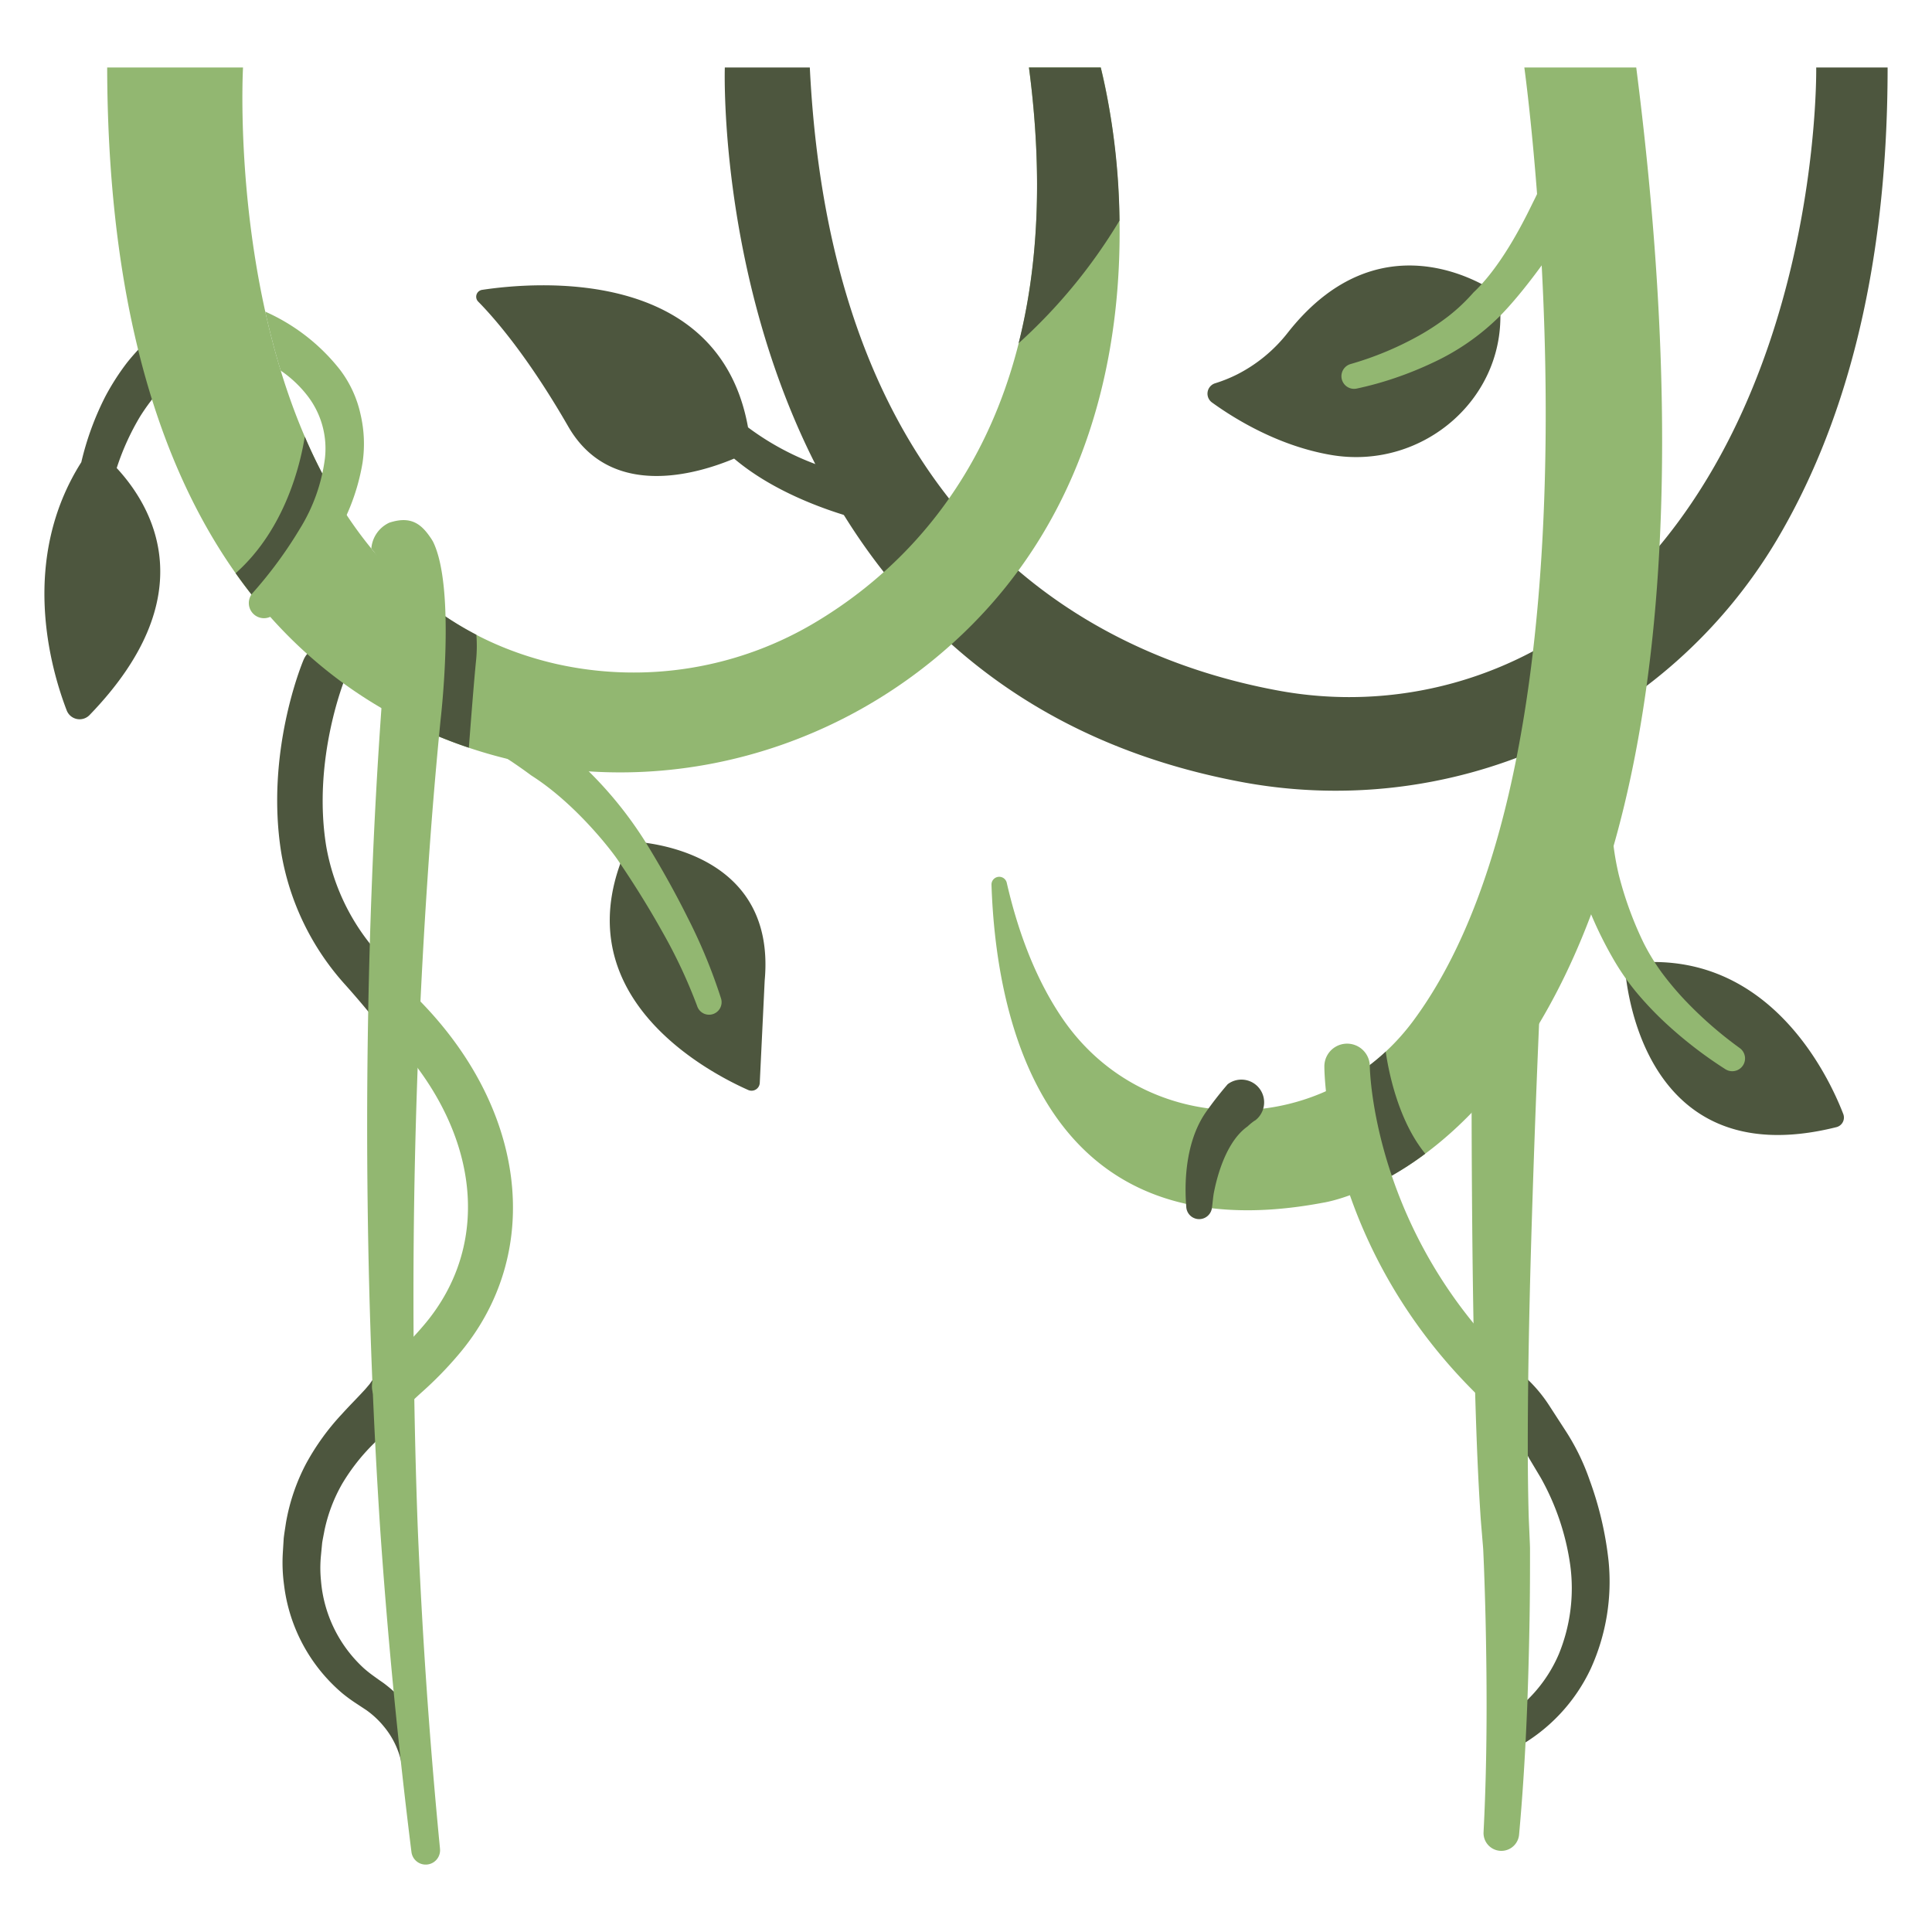 <svg id="Flat" height="512" viewBox="0 0 340 340" width="512" xmlns="http://www.w3.org/2000/svg"><path d="m155.033 84.3c-.117 0-5.345-.778-6.448-1.053a47.532 47.532 0 0 1 -16.944-8.036c-5.092-28.417-37.595-25.594-46.8-24.2a1.223 1.223 0 0 0 -.686 2.067c2.79 2.827 8.688 9.544 15.837 21.964 7.475 12.985 22.743 8.375 29.2 5.664 10.311 8.734 25.822 11.622 25.978 11.619a4.015 4.015 0 0 0 -.139-8.028z" fill="#4d563e"/><path d="m33.1 59.022a4 4 0 0 0 -5.643-.46 37.737 37.737 0 0 0 -5.088 5.24 42.447 42.447 0 0 0 -3.859 6.021 50.921 50.921 0 0 0 -4.2 11.515c-10.848 17.121-5.473 36.132-2.569 43.686a2.433 2.433 0 0 0 4.032.8c20.261-20.961 11.12-36.587 4.766-43.457a43.931 43.931 0 0 1 4.123-9.083 35.083 35.083 0 0 1 3.48-4.649 30.013 30.013 0 0 1 4.221-3.755l.069-.051c.072-.053.142-.109.211-.167a4 4 0 0 0 .457-5.64z" fill="#4d563e"/><path d="m267.182 241.3a25.429 25.429 0 0 1 5.423 6l2.942 4.54a39.513 39.513 0 0 1 4.2 8.628 60.026 60.026 0 0 1 3.339 14.284 36.965 36.965 0 0 1 -3.133 18.893 30.761 30.761 0 0 1 -13.032 13.9 2.906 2.906 0 0 1 -3.87-.886 2.787 2.787 0 0 1 .949-3.859l.108-.064a24.884 24.884 0 0 0 10.221-11.641 30.508 30.508 0 0 0 2.009-15.64 43.948 43.948 0 0 0 -5.178-15.37l-2.125-3.559c-2.313-4.692-7.78-9.847-7.78-9.847l-.057-.064a4.152 4.152 0 0 1 .1-5.669 4 4 0 0 1 5.8.258c.024.025.06.068.084.096z" fill="#4d563e"/><path d="m285.924 169.67s1.407 37.657 37.244 28.692a1.742 1.742 0 0 0 1.22-2.307c-2.606-6.755-13.457-29.955-38.464-26.385z" fill="#4d563e"/><path d="m303.643 188.165a73.881 73.881 0 0 1 -10.9-8.474 59.466 59.466 0 0 1 -4.794-5.095 43.015 43.015 0 0 1 -4.081-5.911 69.406 69.406 0 0 1 -5.723-12.735 52.1 52.1 0 0 1 -1.731-6.945 65.662 65.662 0 0 1 -.8-7.044v-.025a4 4 0 1 1 7.991-.512c.007.1.009.213.008.315a47.286 47.286 0 0 0 1.284 12.286 62.913 62.913 0 0 0 4.332 11.87 37.287 37.287 0 0 0 3.183 5.224 53.933 53.933 0 0 0 4.054 4.841 69.433 69.433 0 0 0 9.62 8.426l.08.058a2.248 2.248 0 0 1 -2.52 3.721z" fill="#92b771"/><path d="m73.14 245.551c-.3.58-.63 1.2-.968 1.717l-1 1.314-.976 1.073c-.327.358-.629.639-.945.962-1.245 1.238-2.417 2.329-3.5 3.448a35.125 35.125 0 0 0 -5.531 7.054 28.062 28.062 0 0 0 -3.117 8.2c-.131.733-.294 1.46-.406 2.2l-.218 2.253a22.306 22.306 0 0 0 .009 4.408 23.5 23.5 0 0 0 7.536 15.4 21.944 21.944 0 0 0 1.718 1.366l.9.648c.394.28.8.539 1.177.839a21.139 21.139 0 0 1 4.016 4.041 20.023 20.023 0 0 1 4.075 10.526 2.537 2.537 0 0 1 -5.05.476v-.042a14.814 14.814 0 0 0 -3.314-7.608 15.616 15.616 0 0 0 -3.071-2.869l-2.011-1.327a27.426 27.426 0 0 1 -2.225-1.644 29.673 29.673 0 0 1 -10.252-19.071 28.935 28.935 0 0 1 -.224-5.5l.165-2.695c.1-.9.259-1.8.39-2.7a35.183 35.183 0 0 1 3.531-10.411 42.5 42.5 0 0 1 6.345-8.785c1.174-1.3 2.381-2.51 3.44-3.647.253-.278.546-.573.765-.836l.668-.788c.157-.232.312-.456.477-.677a3.376 3.376 0 0 1 .236-.452l.711-.981a3.92 3.92 0 0 1 6.654 4.106z" fill="#4d563e"/><path d="m69.466 181.394a4 4 0 0 1 -3.123-1.5c-1.767-2.2-3.621-4.394-5.511-6.511a46.034 46.034 0 0 1 -11.336-23.3c-2.834-17.693 3.647-33.3 3.925-33.961a4 4 0 0 1 7.37 3.112c-.111.267-5.845 14.292-3.4 29.583a38.082 38.082 0 0 0 9.409 19.242c1.984 2.22 3.929 4.519 5.784 6.832a4 4 0 0 1 -3.118 6.5z" fill="#4d563e"/><path d="m142.515 11.88h-14.959s-3.61 107.193 89.785 125.514a90.3 90.3 0 0 0 95.317-42.322c11.219-18.888 19.53-45.575 19.53-83.192h-12.565s.988 59.567-36.192 93.189a68.8 68.8 0 0 1 -59.006 16.362c-30.846-5.825-77.915-28.12-81.91-109.551z" fill="#4d563e"/><path d="m18.862 11.88h23.905s-5.167 91.02 54.975 104.93a62.278 62.278 0 0 0 46.21-7.567c19.764-11.985 44.839-38.949 37.127-97.363h12.636s16.542 60.579-24.225 99.608c-24.725 23.669-61.126 31.192-92.688 17.949-28.119-11.798-57.761-42.131-57.94-117.557z" fill="#92b771"/><path d="m110.825 148.071s25.967.393 23.747 24.494l-.866 18a1.445 1.445 0 0 1 -2.027 1.26c-7.51-3.337-33.769-17.238-20.854-43.754z" fill="#4d563e"/><path d="m263.743 51.806s-19.918-15.082-37.094 6.714a26.615 26.615 0 0 1 -8.949 7.38 25.341 25.341 0 0 1 -3.859 1.552 1.913 1.913 0 0 0 -.558 3.372c4.107 2.97 11.8 7.686 21.012 9.248 16.305 2.761 31.275-10.372 29.623-26.828q-.071-.709-.175-1.438z" fill="#4d563e"/><path d="m268.259 11.88s16.477 119.158-19.544 167.763c-15.568 21.008-47.109 21.138-61.8-.494-3.984-5.868-7.4-13.607-9.739-23.778a1.361 1.361 0 0 0 -2.69.328c.759 23.038 8.758 65.341 58.387 55.951 0 0 79.151-11.307 55.078-199.77z" fill="#92b771"/><path d="m73.38 127.907q1.712.812 3.422 1.53 2.829 1.188 5.709 2.149c.394-5.173.923-11.9 1.26-15.264a25.157 25.157 0 0 0 .061-4.616 56.522 56.522 0 0 1 -8.626-5.53z" fill="#4d563e"/><g fill="#92b771"><path d="m76.182 95.276c4.108 8.2 1.347 31.465 1.347 31.465q-1.39 14.1-2.318 28.272-1.9 28.326-2.329 56.756-.417 28.413.625 56.835 1.17 28.4 3.924 56.722v.021a2.528 2.528 0 0 1 -5.025.558q-3.544-28.386-5.508-56.952-1.856-28.557-2.2-57.2-.355-28.626.783-57.268.56-14.317 1.561-28.633s1.293-18.233 1.207-20.474c-.19-6.185-2.9-8.836-2.9-8.836a5.472 5.472 0 0 1 3.165-4.559c3.832-1.252 5.665.233 7.387 2.838.063.094.122.19.178.287z"/><path d="m92 125.789c2.249 1.609 4.191 3.185 6.174 4.89q2.942 2.533 5.671 5.3a68.967 68.967 0 0 1 9.774 12.24c2.664 4.328 5.136 8.729 7.4 13.273a95.076 95.076 0 0 1 5.854 14.171 2.2 2.2 0 0 1 -4.176 1.411l-.015-.042a90.431 90.431 0 0 0 -6.18-13.158c-2.384-4.269-5-8.45-7.749-12.486-1.323-1.962-7.634-10.085-15.238-14.909-1.905-1.41-3.957-2.82-5.856-3.972l-.07-.043a4 4 0 1 1 4.155-6.846c.09.055.179.114.256.171z"/><path d="m237.79 64.035a56.792 56.792 0 0 0 11.822-4.913 43.213 43.213 0 0 0 5.268-3.463 32.106 32.106 0 0 0 4.426-4.185c5.453-5.122 9.652-14.225 10.612-16.134.481-.955.93-1.92 1.364-2.886.414-.941.855-1.99 1.147-2.812l.017-.047a4 4 0 1 1 7.543 2.683c-.029.084-.066.176-.1.256-.547 1.257-1.052 2.242-1.61 3.319-.555 1.047-1.122 2.079-1.718 3.09-1.19 2.024-7.272 11.281-12.645 16.717a41.359 41.359 0 0 1 -11.857 8.209 62.214 62.214 0 0 1 -6.511 2.634 58.319 58.319 0 0 1 -6.794 1.879 2.225 2.225 0 0 1 -1.072-4.316z"/><path d="m271.215 172.05c-.576 12.506-1.065 25.06-1.475 37.59s-.74 25.072-.845 37.577c-.051 6.251-.05 12.5.106 18.693.033 1.552.125 3.124.184 4.685l.051 1.173.02.688v.61 2.38q0 4.749-.078 9.486c-.215 12.638-.694 25.272-1.843 37.918a3.134 3.134 0 0 1 -6.252-.439v-.019c.642-12.426.63-24.939.354-37.429q-.112-4.685-.289-9.362l-.1-2.332-.026-.568-.034-.489-.1-1.178c-.122-1.575-.274-3.136-.37-4.722-.41-6.36-.656-12.678-.852-18.992-.387-12.626-.539-25.222-.627-37.818s-.081-25.174.006-37.792a6.08 6.08 0 0 1 12.16.085v.212z"/><path d="m69.457 247.988a4 4 0 0 1 -2.781-6.875c.793-.767 1.626-1.541 2.476-2.3a56.87 56.87 0 0 0 5.228-5.36c12.989-14.993 9.9-36.36-7.681-53.171a4 4 0 1 1 5.529-5.783c20.549 19.648 23.921 46.044 8.2 64.192a64.326 64.326 0 0 1 -5.953 6.095q-1.137 1.014-2.236 2.074a3.984 3.984 0 0 1 -2.782 1.128z"/></g><path d="m53.636 76.835c-.752 4.747-3.419 16.28-12.166 24.04q2.2 3.115 4.535 5.883c3.547-3.414 10.407-10.665 13.553-18.4a90.034 90.034 0 0 1 -5.922-11.523z" fill="#4d563e"/><path d="m48.37 107.982a80.326 80.326 0 0 0 9.518-11.8 37.06 37.06 0 0 0 5.912-14.732 22.712 22.712 0 0 0 -.347-8.514 20.015 20.015 0 0 0 -3.6-7.842 34.542 34.542 0 0 0 -13.173-10.252c.6 2.747 1.648 6.911 2.717 10.383l.038.02a20.581 20.581 0 0 1 4.514 4.2 15.179 15.179 0 0 1 3.23 11.232 30.868 30.868 0 0 1 -4.407 12.376 74.783 74.783 0 0 1 -8.317 11.313l-.026.03a2.664 2.664 0 0 0 3.941 3.582z" fill="#92b771"/><path d="m197.014 38.819a120.378 120.378 0 0 0 -3.3-26.939h-12.635c2.571 19.472 1.485 35.433-1.82 48.526a94.55 94.55 0 0 0 17.755-21.587z" fill="#4d563e"/><path d="m220.882 197.182c.046-.047-.035.009-.078.034a1.862 1.862 0 0 0 -.169.116c-.119.08-.243.176-.37.28-.254.191-.506.431-.759.655-4.38 3.118-5.732 10.947-5.9 11.709-.129.77-.189 1.555-.291 2.341l-.033.25a2.27 2.27 0 0 1 -4.519-.186c-.044-.916-1.022-10.112 3.382-16.556a62.926 62.926 0 0 1 3.906-5.019 4 4 0 1 1 4.832 6.376z" fill="#4d563e"/><path d="m238.751 189.073 3.425 19.294a55.892 55.892 0 0 0 8.648-5.332c-4.889-5.985-6.525-14.9-6.959-17.967a38.58 38.58 0 0 1 -5.114 4.005z" fill="#4d563e"/><path d="m264.217 247.988a3.989 3.989 0 0 1 -2.74-1.086c-28.088-26.44-28.411-57.907-28.411-59.233a4 4 0 0 1 8-.007c0 .393.466 29.478 25.894 53.413a4 4 0 0 1 -2.743 6.913z" fill="#92b771"/></svg>